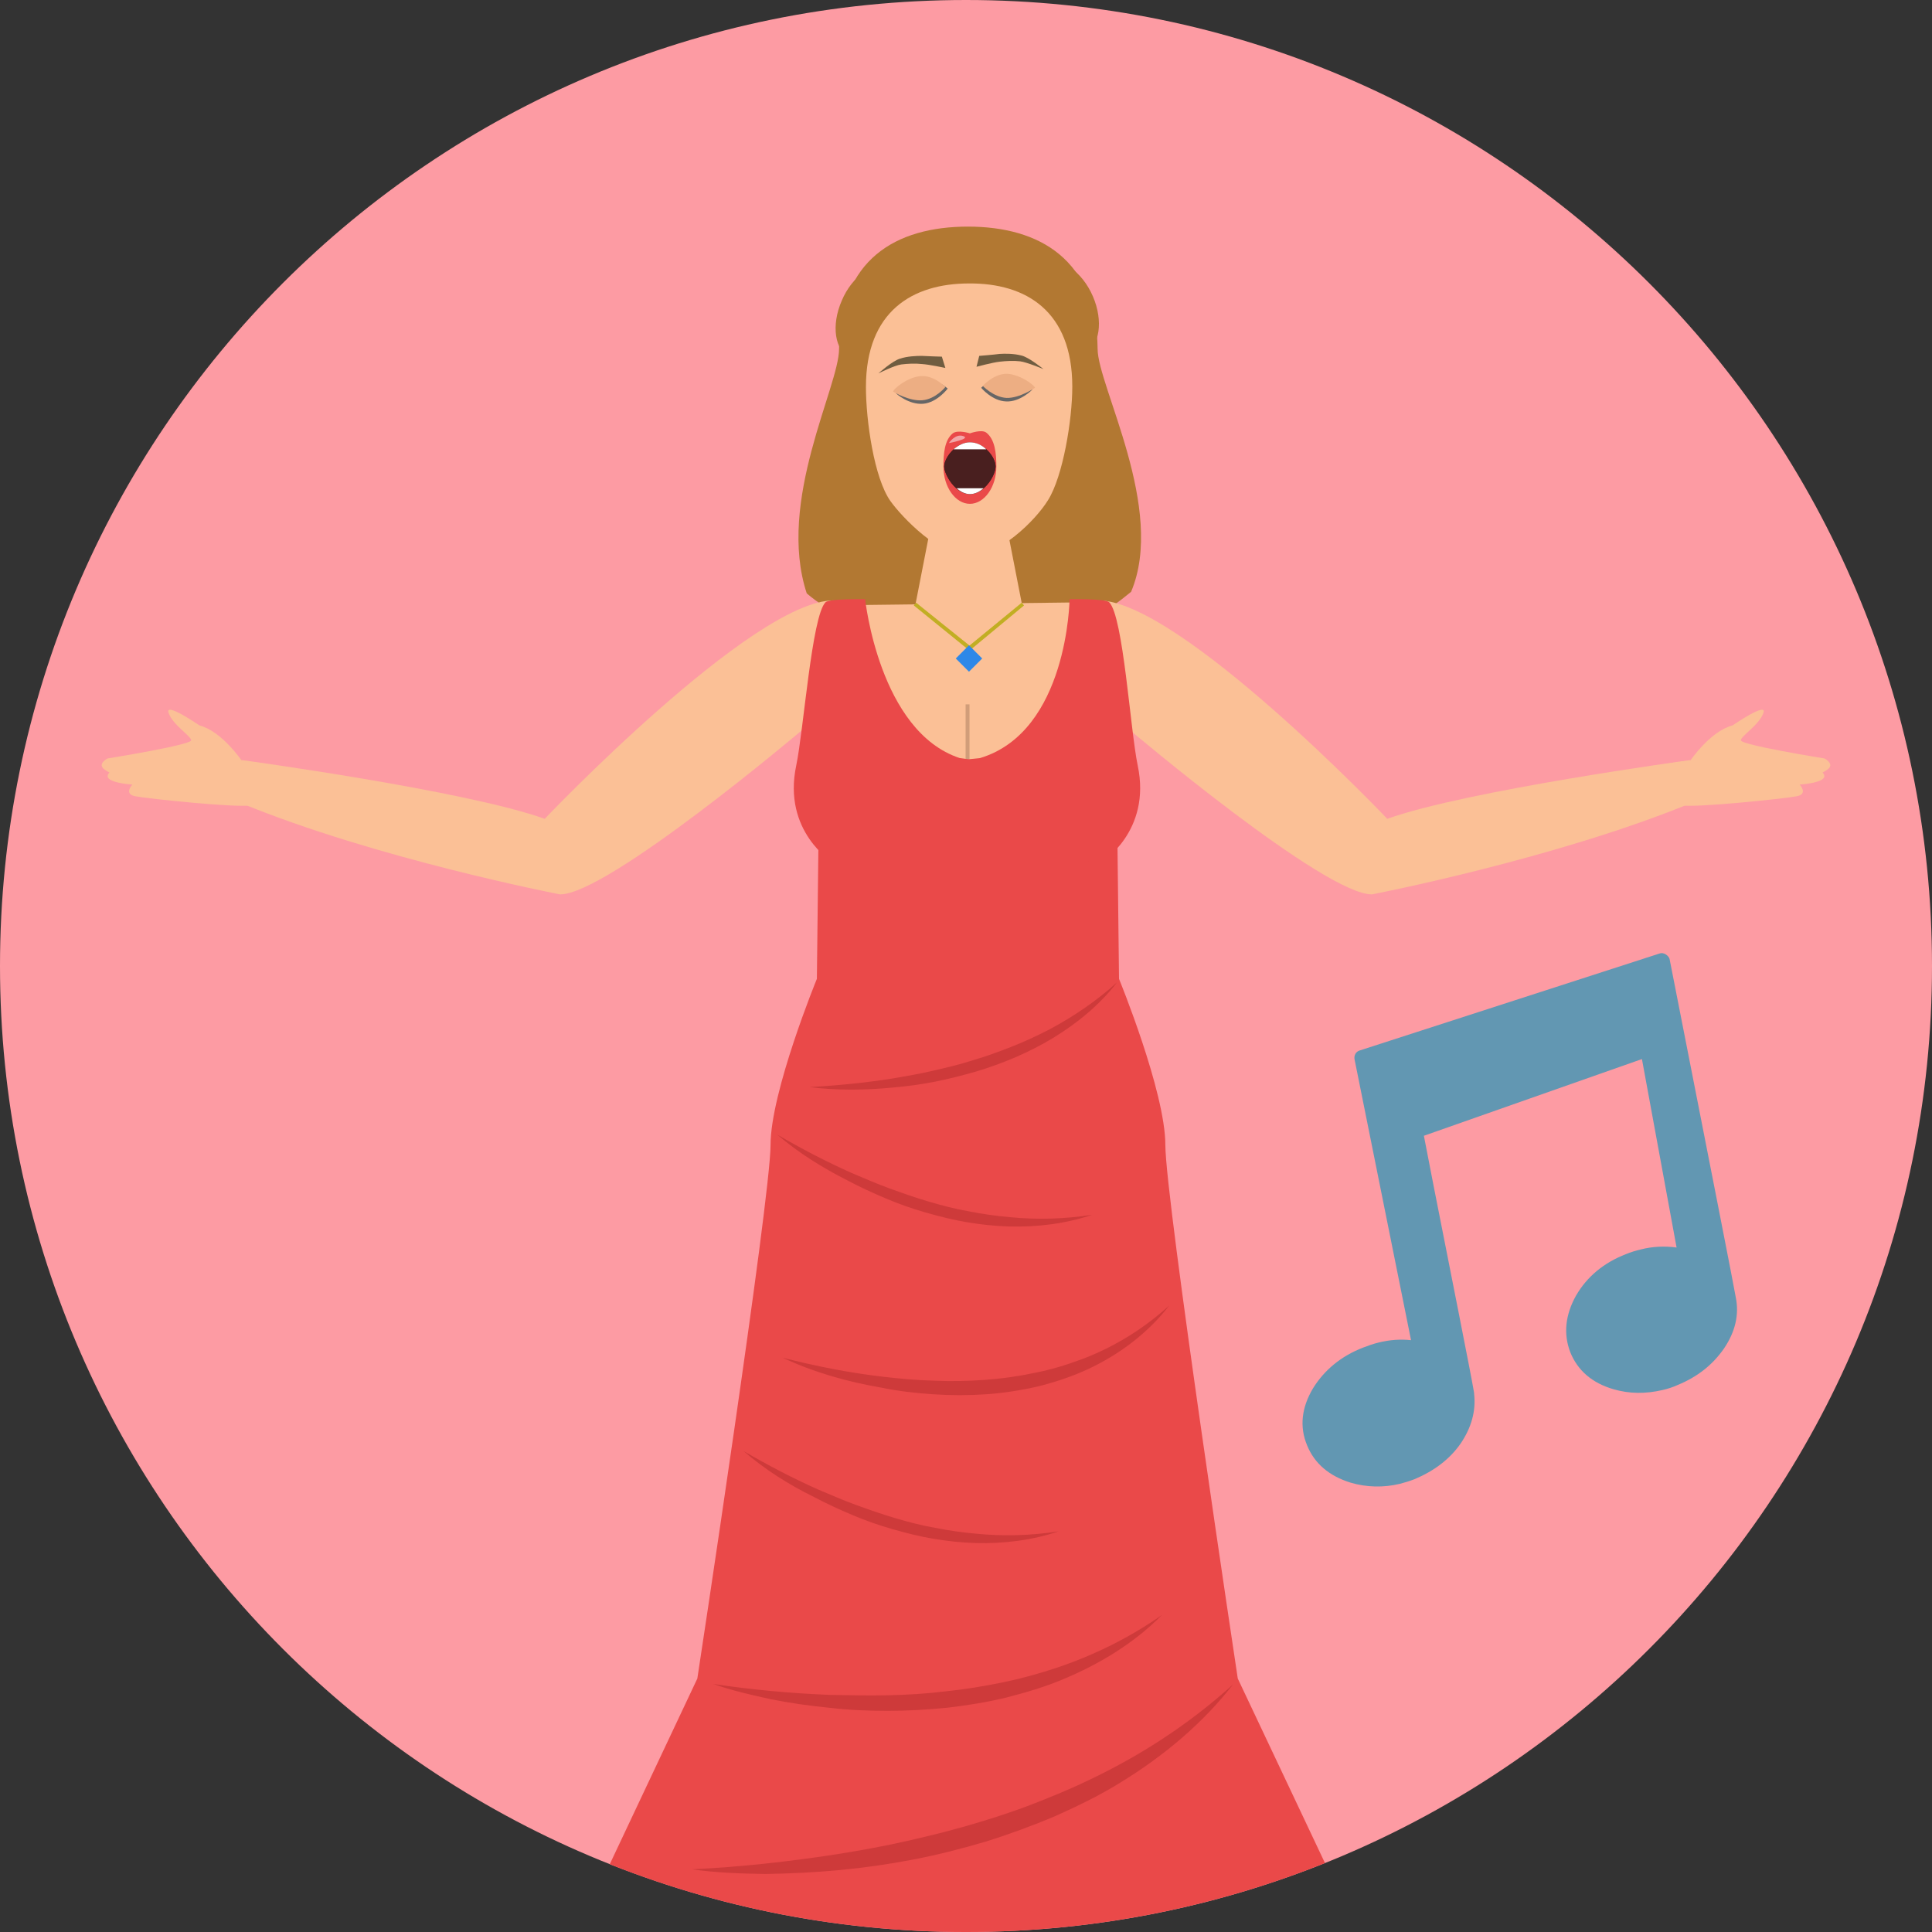 <?xml version="1.0" encoding="utf-8"?>
<!-- Generator: Adobe Illustrator 24.1.2, SVG Export Plug-In . SVG Version: 6.00 Build 0)  -->
<svg version="1.1" id="Layer_1" xmlns="http://www.w3.org/2000/svg" xmlns:xlink="http://www.w3.org/1999/xlink" x="0px" y="0px"
	 viewBox="0 0 496.2 496.2" style="enable-background:new 0 0 496.2 496.2;" xml:space="preserve">
<rect x="0" y="0" width="496.2" height="496.2" fill="#333333" stroke="none"/>
<style type="text/css">
	.st0{fill:#FD9BA3;}
	.st1{fill:#6297B2;}
	.st2{fill:#B27832;}
	.st3{fill:#EA4949;}
	.st4{fill:#CE3A3A;}
	.st5{fill:#FBC096;}
	.st6{fill:#D19D79;}
	.st7{fill:#38281F;}
	.st8{fill:#C1AE23;}
	.st9{fill:#2E88E8;}
	.st10{fill:#666666;}
	.st11{fill:#EDAE83;}
	.st12{fill:#705D40;}
	.st13{fill:#F2A7A7;}
	.st14{fill:#491F1F;}
	.st15{fill:#FFFFFF;}
</style>
<path class="st0" d="M496.2,248.1C496.2,111.1,385.1,0,248.1,0S0,111.1,0,248.1s111.1,248.1,248.1,248.1S496.2,385.1,496.2,248.1z"
	/>
<path class="st1" d="M427.8,245.1c-0.5-0.3-1.1-0.4-1.6-0.2l-77,24.9c-1,0.3-1.5,1.3-1.3,2.3l14.5,72.1c-2.7-0.3-5.5-0.1-8.3,0.6
	c-1.3,0.3-2.7,0.8-4,1.3c-5.7,2.2-10,5.8-12.9,10.5c-2.9,4.9-3.5,9.8-1.5,14.6c1.9,4.7,5.7,7.9,11.2,9.6c4.1,1.2,8.4,1.3,12.6,0.3
	c1.2-0.3,2.5-0.7,3.8-1.2c5-2.1,9-5.1,11.8-9.1c2.8-4.1,4-8.4,3.5-12.8c0-0.1,0-0.2,0-0.2l-0.1-0.6c-0.4-2.4-1.7-9-3.9-20.2
	c-2.2-11.1-4.3-21.8-6.3-31.9l-2.6-13.4l56-19.7l8.9,48.4c-3-0.4-6.1-0.3-9.2,0.5c-1.3,0.3-2.6,0.7-3.8,1.2
	c-5.7,2.2-10,5.8-12.8,10.6c-2.8,5-3.3,9.9-1.5,14.6c1.9,4.7,5.6,7.9,11.1,9.5c4.1,1.2,8.3,1.2,12.6,0.2c1.3-0.3,2.6-0.7,3.9-1.3
	c5.1-2.1,9-5.2,11.9-9.4c2.9-4.3,3.9-8.7,3-13.1c-0.4-2.5-6-30.9-17-86.9C428.7,245.9,428.3,245.4,427.8,245.1z"/>
<path class="st2" d="M248.6,58.2c-18.5,0-33.1,8.5-33.1,31.4c0,9.7-16.1,39.1-8.3,62.8c1.5,1.3,3.1,2.4,4.8,3.6l73.6-0.3
	c1.7-1.1,3.3-2.4,4.9-3.7c9-21.3-8.6-52.9-8.6-62.4C281.7,66.7,267,58.2,248.6,58.2z"/>
<path class="st3" d="M299.3,294.1c0-13.7-11.9-42.7-11.9-42.7l-0.5-43.5c0,0-18.9-0.2-38-0.4c-0.1,0-0.2,0-0.3,0s-0.2,0-0.3,0
	c-19.1,0.1-38,0.4-38,0.4l-0.5,43.5c0,0-11.9,29-11.9,42.7s-18.8,137-18.8,137l-22.5,47.7c28.3,11.2,59.2,17.4,91.5,17.4
	c32.6,0,63.7-6.3,92.2-17.7l-22.4-47.4C317.9,431.1,299.3,307.9,299.3,294.1z"/>
<g>
	<path class="st4" d="M199.6,291.4c6.2,3.6,12.5,6.9,19,9.8c3.3,1.4,6.5,2.8,9.8,4s6.7,2.4,10.1,3.4c3.4,1,6.8,1.9,10.3,2.5
		c3.5,0.7,7,1.2,10.5,1.5c7,0.7,14.1,0.5,21.2-0.6c-6.8,2.3-14.1,3.2-21.4,3c-3.6-0.1-7.2-0.5-10.8-1.1s-7.1-1.5-10.6-2.5
		s-6.9-2.2-10.2-3.6s-6.6-2.9-9.8-4.6C211.2,299.9,205.1,296.1,199.6,291.4z"/>
	<path class="st4" d="M191,372.7c6.2,3.6,12.5,6.9,19,9.8c3.3,1.4,6.5,2.8,9.8,4s6.7,2.4,10.1,3.4c3.4,1,6.8,1.9,10.3,2.5
		c3.5,0.7,7,1.2,10.5,1.5c7,0.7,14.1,0.5,21.2-0.6c-6.8,2.3-14.1,3.2-21.4,3c-3.6-0.1-7.2-0.5-10.8-1.1s-7.1-1.5-10.6-2.5
		s-6.9-2.2-10.2-3.6s-6.6-2.9-9.8-4.6C202.6,381.3,196.4,377.4,191,372.7z"/>
	<path class="st4" d="M207.9,279.2c7.2-0.4,14.3-1.1,21.3-2.2c3.5-0.6,7-1.2,10.4-2c3.5-0.8,6.9-1.6,10.3-2.7c3.4-1,6.7-2.2,10-3.5
		s6.5-2.8,9.6-4.4c6.2-3.3,12.1-7.3,17.4-12.1c-4.4,5.7-10.1,10.4-16.3,14.2c-3.1,1.9-6.3,3.5-9.7,5c-3.3,1.4-6.8,2.7-10.2,3.7
		c-3.5,1-7,1.9-10.5,2.6c-3.6,0.7-7.1,1.2-10.7,1.5C222.3,280,215,280.1,207.9,279.2z"/>
	<path class="st4" d="M201,348.7c8.6,2.2,17.2,3.9,25.9,4.9c4.3,0.5,8.7,0.9,13,1c4.3,0.2,8.7,0.1,13-0.2c4.3-0.3,8.6-0.9,12.8-1.8
		c4.2-0.8,8.4-2.1,12.4-3.6c8.1-3.1,15.6-7.7,22.2-13.7c-5.4,7-12.8,12.6-21,16.4c-4.1,1.9-8.4,3.3-12.8,4.4c-4.4,1-8.9,1.7-13.3,2
		c-4.5,0.3-9,0.3-13.5,0s-8.9-0.8-13.3-1.7C217.7,354.9,209.1,352.5,201,348.7z"/>
	<path class="st4" d="M183.2,432.5c10,1.5,19.9,2.4,29.9,2.8c5,0.1,10,0.2,14.9,0.1c5-0.1,9.9-0.4,14.8-1c4.9-0.5,9.8-1.3,14.7-2.3
		c4.8-1,9.6-2.3,14.3-3.9c9.4-3.2,18.3-7.6,26.6-13.4c-7.1,7.2-16,12.6-25.4,16.5c-4.7,2-9.6,3.4-14.6,4.7c-5,1.2-10,2-15.1,2.6
		c-5.1,0.5-10.2,0.8-15.2,0.8c-5.1,0-10.2-0.2-15.2-0.8c-5-0.5-10.1-1.2-15-2.2C192.9,435.3,188,434.2,183.2,432.5z"/>
	<path class="st4" d="M177.7,480.1c12.6-0.6,25.1-2,37.4-3.9c6.2-1,12.3-2.1,18.4-3.5c6.1-1.4,12.1-2.9,18-4.7
		c6-1.8,11.8-3.8,17.6-6.2c5.8-2.3,11.4-4.9,16.9-7.8c11-5.8,21.3-12.9,30.7-21.4c-7.8,10-17.7,18.3-28.6,25
		c-5.4,3.4-11.2,6.2-17,8.8c-5.9,2.5-11.9,4.7-18,6.6c-6.1,1.8-12.3,3.4-18.6,4.6s-12.5,2.1-18.9,2.7c-6.3,0.6-12.7,0.9-19,1
		C190.3,481.2,184,481,177.7,480.1z"/>
</g>
<g>
	<path class="st5" d="M434.2,195.2c0,0-57.5,7.8-77.9,15.1c0,0-53.4-56.1-74.2-56.1l8.2,33.4c0,0,50,42.3,62.1,42.1
		c0,0,47.2-9.1,82.3-23.6L434.2,195.2z"/>
	<path class="st5" d="M434.1,195.4c0,0,5.1-7.6,10.9-9.1c0,0,9-6.2,7.9-3.2c-1.1,3.1-5.6,5.8-5.8,7c-0.3,1.2,21.5,4.7,21.5,4.7
		s2.7,1.4,0.8,2.8c-0.5,0.4-1.3,0.8-1.3,0.8c0.7,0.8,0.7,1.5-0.7,2.1c-1.8,0.8-5.2,1-5.2,1s2.3,2.4-0.7,3s-26.8,3.1-30,2.3
		c-1.9-0.5-9-8.4-6-10C426.7,196.1,434.1,195.4,434.1,195.4z"/>
	<path class="st5" d="M62,195.2c0,0,57.5,7.8,77.9,15.1c0,0,53.4-56.1,74.2-56.1l-8.2,33.4c0,0-50,42.3-62.1,42.1
		c0,0-47.2-9.1-82.3-23.6L62,195.2z"/>
	<path class="st5" d="M62.1,195.4c0,0-5.1-7.6-10.9-9.1c0,0-9-6.2-7.9-3.2c1.1,3.1,5.6,5.8,5.8,7c0.3,1.2-21.5,4.7-21.5,4.7
		s-2.7,1.4-0.8,2.8c0.5,0.4,1.3,0.8,1.3,0.8c-0.7,0.8-0.7,1.5,0.7,2.1c1.8,0.8,5.2,1,5.2,1s-2.3,2.4,0.7,3s26.8,3.1,30,2.3
		c1.9-0.5,9-8.4,6-10C69.5,196.1,62.1,195.4,62.1,195.4z"/>
	<polygon class="st5" points="210.3,179.1 241.7,203.9 279.7,199.9 278.2,154.7 220.2,155.4 	"/>
</g>
<rect x="248" y="180.9" class="st6" width="1" height="16.2"/>
<path class="st3" d="M292.2,196.6c-1.9-9.1-3.7-38.2-7.3-41.9c-0.9-1-10.2-0.8-10.2-0.8s-0.4,34-23,40.8l-2.9,0.3l0,0l-2.3-0.3
	c-20.7-6.8-24.3-40.8-24.3-40.8s-9.3-0.2-10.2,0.8c-3.5,3.6-5.6,32.8-7.5,41.9c-3.6,17,9.4,24.9,9.4,24.9
	c15.2-0.8,27.8-8.4,27.8-8.4l8.3-0.4l5.3,0.4c0,0,12.4,7.6,27.6,8.4C282.8,221.5,295.8,213.6,292.2,196.6z"/>
<g>
	<path class="st2" d="M228.5,68.9c4,1.8,5,8.3,2.2,14.7c-2.8,6.4-8.3,10.1-12.3,8.3c-4-1.8-5-8.3-2.2-14.7
		C218.9,70.8,224.4,67.1,228.5,68.9z"/>
	<ellipse transform="matrix(0.917 -0.399 0.399 0.917 -8.844 115.763)" class="st2" cx="273.4" cy="79.1" rx="7.9" ry="12.6"/>
</g>
<g>
	<polygon class="st5" points="263,157.9 234.6,157.9 238.7,136.9 258.9,136.9 	"/>
	<path class="st5" d="M275.4,99.3c0,8.6-2.4,23-6.2,29.1c-3.3,5.4-12.7,14.5-20.3,14.5c-7.6,0-17.2-10-20.2-14.2
		c-4.2-5.9-6.3-20.7-6.3-29.3c0-19.4,11.9-26.6,26.5-26.6C263.5,72.7,275.4,79.9,275.4,99.3z"/>
</g>
<path class="st7" d="M248.8,175.2c0.1,0,0.1,0,0.2,0C248.9,175.2,248.9,175.2,248.8,175.2L248.8,175.2z"/>
<polygon class="st8" points="249,167.1 234.7,155.5 235.3,154.8 249,165.8 262.4,154.8 263,155.5 "/>
<rect x="246.5" y="166.7" transform="matrix(0.707 -0.707 0.707 0.707 -46.66 225.537)" class="st9" width="4.8" height="4.8"/>
<path class="st10" d="M236.5,97.2c-3.6,0.3-6.3,3.1-6.3,3.9c0,0,3.2,2.9,6.9,2.6c3.6-0.3,6.3-3.9,6.3-3.9S240.1,96.8,236.5,97.2z"/>
<path class="st11" d="M236.4,96.6c-3.4,0.3-7,3.3-7,4c0,0,4.1,2.5,7.5,2.2s5.9-3.4,5.9-3.4S239.9,96.3,236.4,96.6z"/>
<path class="st10" d="M258.7,96.6c-3.6-0.2-6.7,3-6.7,3s2.8,3.4,6.4,3.5c3.6,0.2,6.7-3,6.7-3C265.2,99.4,262.3,96.8,258.7,96.6z"/>
<path class="st11" d="M258.7,96c-3.4-0.1-6.3,3.1-6.3,3.1s2.7,2.9,6.1,3.1c3.4,0.1,7.3-2.6,7.3-2.6C265.8,99,262.1,96.2,258.7,96z"
	/>
<g>
	<path class="st12" d="M241.9,91.6c0,0-3.8-0.1-5.2-0.2c-1.4,0-3.7,0.1-5.5,0.7c-1.9,0.5-5.6,3.8-5.6,3.8s4.2-2.1,5.9-2.3
		c1.7-0.2,3.5-0.3,5.3-0.1c1.8,0.1,6,1,6,1L241.9,91.6z"/>
	<path class="st12" d="M251.5,91.4c0,0,3.8-0.3,5.2-0.5c1.4-0.1,3.7-0.1,5.6,0.4c1.9,0.4,5.7,3.5,5.7,3.5s-4.3-1.8-6-2
		s-3.5-0.1-5.3,0.1s-5.9,1.3-5.9,1.3L251.5,91.4z"/>
</g>
<path class="st3" d="M255.9,119.8c0,5.3-3.1,9.6-6.8,9.6s-6.8-4.3-6.8-9.6c0-3.3,0.3-6.8,2.4-8.5c1.3-1,4.4,0,4.4,0s3-1.1,4.2-0.2
	C255.5,112.8,255.9,116.3,255.9,119.8z"/>
<path class="st13" d="M243.7,113.8c0,0,1.6-2.5,3.7-1.8S243.7,113.8,243.7,113.8z"/>
<g>
	<path class="st14" d="M255.7,119.8c0,2.3-2.9,7.1-6.6,7.1s-6.6-5-6.6-7.1s2.9-6.2,6.6-6.2S255.7,117.5,255.7,119.8z"/>
	<path class="st14" d="M253.3,115.4h-8.4c-1.5,1.4-2.4,3.2-2.4,4.4c0,2.1,2.9,7.1,6.6,7.1s6.6-4.8,6.6-7.1
		C255.7,118.5,254.8,116.7,253.3,115.4z"/>
</g>
<g>
	<path class="st15" d="M249.1,113.6c-1.6,0-3,0.8-4.2,1.8h8.4C252.2,114.3,250.7,113.6,249.1,113.6z"/>
	<path class="st15" d="M252.6,125.4h-6.9c1,0.9,2.2,1.5,3.4,1.5C250.4,126.9,251.6,126.3,252.6,125.4z"/>
</g>
</svg>
